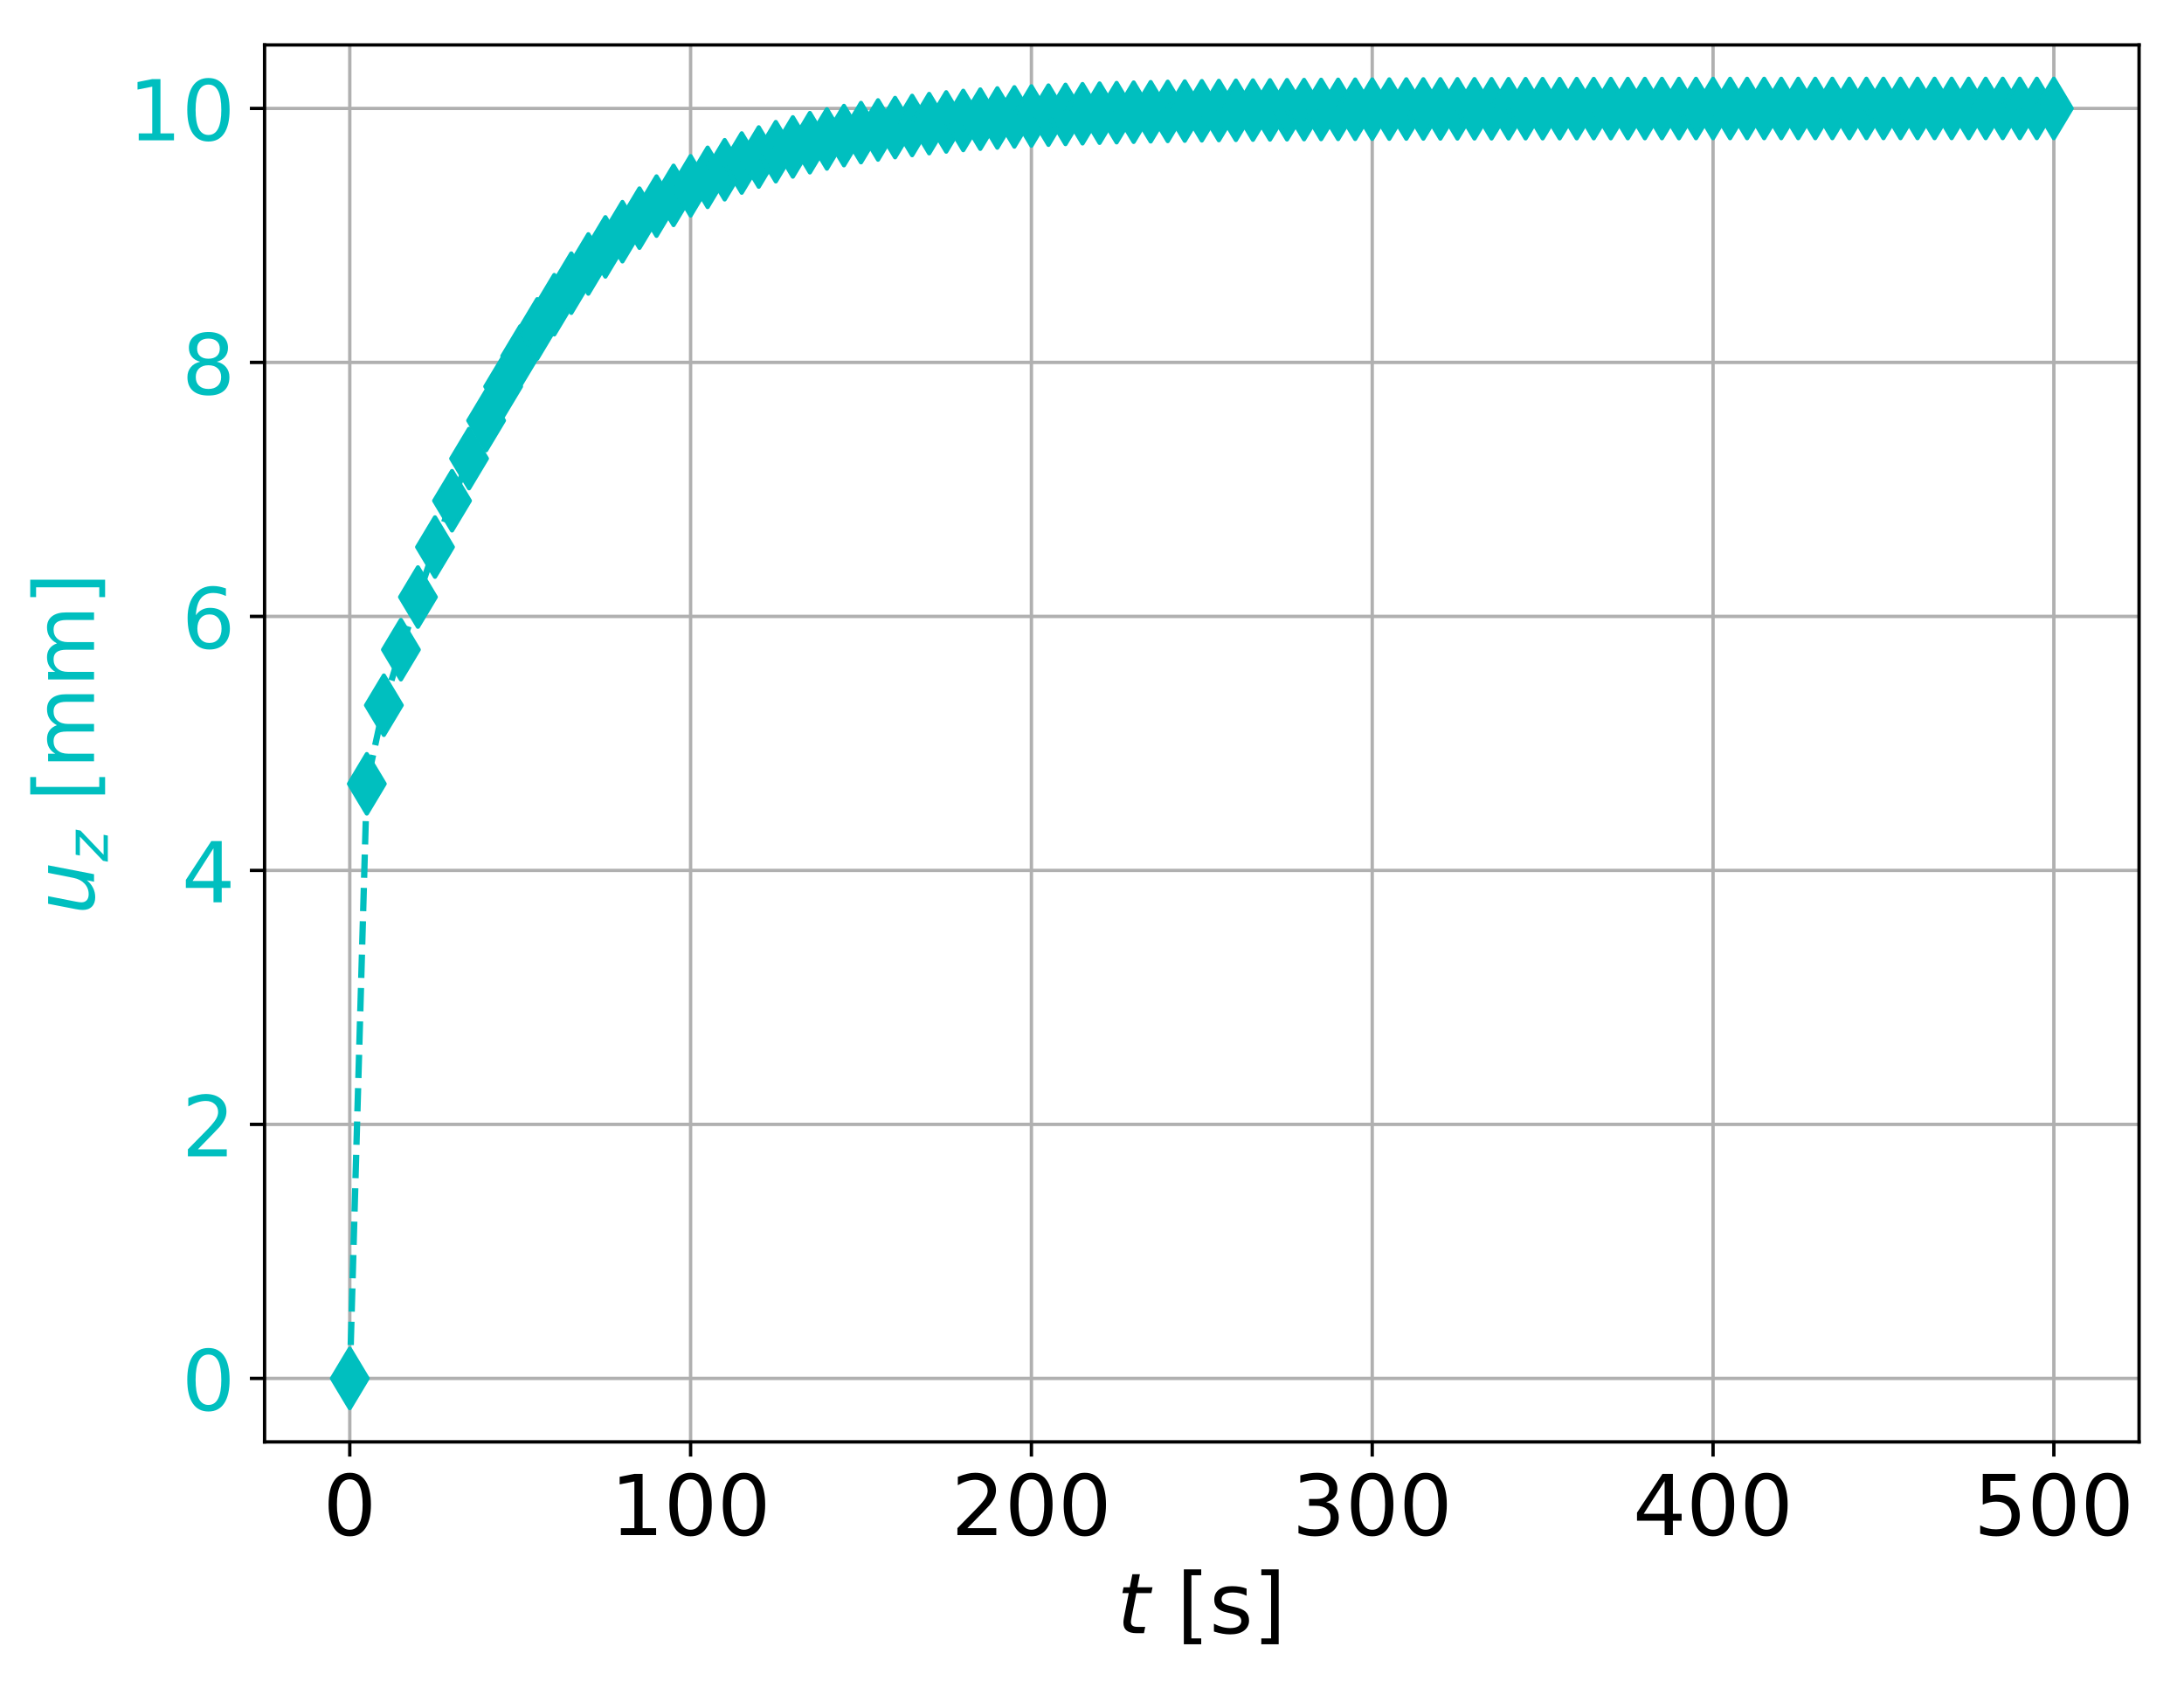<?xml version="1.0" encoding="utf-8" standalone="no"?>
<!DOCTYPE svg PUBLIC "-//W3C//DTD SVG 1.1//EN"
  "http://www.w3.org/Graphics/SVG/1.1/DTD/svg11.dtd">
<!-- Created with matplotlib (http://matplotlib.org/) -->
<svg height="400.252pt" version="1.1" viewBox="0 0 520.106 400.252" width="520.106pt" xmlns="http://www.w3.org/2000/svg" xmlns:xlink="http://www.w3.org/1999/xlink">
 <defs>
  <style type="text/css">
*{stroke-linecap:butt;stroke-linejoin:round;}
  </style>
 </defs>
 <g id="figure_1">
  <g id="patch_1">
   <path d="M 0 400.252 
L 520.106 400.252 
L 520.106 0 
L 0 0 
z
" style="fill:#ffffff;"/>
  </g>
  <g id="axes_1">
   <g id="patch_2">
    <path d="M 63.006 343.34 
L 509.406 343.34 
L 509.406 10.7 
L 63.006 10.7 
z
" style="fill:#ffffff;"/>
   </g>
   <g id="matplotlib.axis_1">
    <g id="xtick_1">
     <g id="line2d_1">
      <path clip-path="url(#p9ae7e1a584)" d="M 83.297 343.34 
L 83.297 10.7 
" style="fill:none;stroke:#b0b0b0;stroke-linecap:square;stroke-width:0.8;"/>
     </g>
     <g id="line2d_2">
      <defs>
       <path d="M 0 0 
L 0 3.5 
" id="mab86805f5f" style="stroke:#000000;stroke-width:0.8;"/>
      </defs>
      <g>
       <use style="stroke:#000000;stroke-width:0.8;" x="83.297" xlink:href="#mab86805f5f" y="343.34"/>
      </g>
     </g>
     <g id="text_1">
      <!-- 0 -->
      <defs>
       <path d="M 31.781 66.406 
Q 24.172 66.406 20.328 58.906 
Q 16.5 51.422 16.5 36.375 
Q 16.5 21.391 20.328 13.891 
Q 24.172 6.391 31.781 6.391 
Q 39.453 6.391 43.281 13.891 
Q 47.125 21.391 47.125 36.375 
Q 47.125 51.422 43.281 58.906 
Q 39.453 66.406 31.781 66.406 
z
M 31.781 74.219 
Q 44.047 74.219 50.516 64.516 
Q 56.984 54.828 56.984 36.375 
Q 56.984 17.969 50.516 8.266 
Q 44.047 -1.422 31.781 -1.422 
Q 19.531 -1.422 13.062 8.266 
Q 6.594 17.969 6.594 36.375 
Q 6.594 54.828 13.062 64.516 
Q 19.531 74.219 31.781 74.219 
z
" id="DejaVuSans-30"/>
      </defs>
      <g transform="translate(76.935 365.537)scale(0.2 -0.2)">
       <use xlink:href="#DejaVuSans-30"/>
      </g>
     </g>
    </g>
    <g id="xtick_2">
     <g id="line2d_3">
      <path clip-path="url(#p9ae7e1a584)" d="M 164.461 343.34 
L 164.461 10.7 
" style="fill:none;stroke:#b0b0b0;stroke-linecap:square;stroke-width:0.8;"/>
     </g>
     <g id="line2d_4">
      <g>
       <use style="stroke:#000000;stroke-width:0.8;" x="164.461" xlink:href="#mab86805f5f" y="343.34"/>
      </g>
     </g>
     <g id="text_2">
      <!-- 100 -->
      <defs>
       <path d="M 12.406 8.297 
L 28.516 8.297 
L 28.516 63.922 
L 10.984 60.406 
L 10.984 69.391 
L 28.422 72.906 
L 38.281 72.906 
L 38.281 8.297 
L 54.391 8.297 
L 54.391 0 
L 12.406 0 
z
" id="DejaVuSans-31"/>
      </defs>
      <g transform="translate(145.373 365.537)scale(0.2 -0.2)">
       <use xlink:href="#DejaVuSans-31"/>
       <use x="63.623" xlink:href="#DejaVuSans-30"/>
       <use x="127.246" xlink:href="#DejaVuSans-30"/>
      </g>
     </g>
    </g>
    <g id="xtick_3">
     <g id="line2d_5">
      <path clip-path="url(#p9ae7e1a584)" d="M 245.624 343.34 
L 245.624 10.7 
" style="fill:none;stroke:#b0b0b0;stroke-linecap:square;stroke-width:0.8;"/>
     </g>
     <g id="line2d_6">
      <g>
       <use style="stroke:#000000;stroke-width:0.8;" x="245.624" xlink:href="#mab86805f5f" y="343.34"/>
      </g>
     </g>
     <g id="text_3">
      <!-- 200 -->
      <defs>
       <path d="M 19.188 8.297 
L 53.609 8.297 
L 53.609 0 
L 7.328 0 
L 7.328 8.297 
Q 12.938 14.109 22.625 23.891 
Q 32.328 33.688 34.812 36.531 
Q 39.547 41.844 41.422 45.531 
Q 43.312 49.219 43.312 52.781 
Q 43.312 58.594 39.234 62.25 
Q 35.156 65.922 28.609 65.922 
Q 23.969 65.922 18.812 64.312 
Q 13.672 62.703 7.812 59.422 
L 7.812 69.391 
Q 13.766 71.781 18.938 73 
Q 24.125 74.219 28.422 74.219 
Q 39.75 74.219 46.484 68.547 
Q 53.219 62.891 53.219 53.422 
Q 53.219 48.922 51.531 44.891 
Q 49.859 40.875 45.406 35.406 
Q 44.188 33.984 37.641 27.219 
Q 31.109 20.453 19.188 8.297 
z
" id="DejaVuSans-32"/>
      </defs>
      <g transform="translate(226.537 365.537)scale(0.2 -0.2)">
       <use xlink:href="#DejaVuSans-32"/>
       <use x="63.623" xlink:href="#DejaVuSans-30"/>
       <use x="127.246" xlink:href="#DejaVuSans-30"/>
      </g>
     </g>
    </g>
    <g id="xtick_4">
     <g id="line2d_7">
      <path clip-path="url(#p9ae7e1a584)" d="M 326.788 343.34 
L 326.788 10.7 
" style="fill:none;stroke:#b0b0b0;stroke-linecap:square;stroke-width:0.8;"/>
     </g>
     <g id="line2d_8">
      <g>
       <use style="stroke:#000000;stroke-width:0.8;" x="326.788" xlink:href="#mab86805f5f" y="343.34"/>
      </g>
     </g>
     <g id="text_4">
      <!-- 300 -->
      <defs>
       <path d="M 40.578 39.312 
Q 47.656 37.797 51.625 33 
Q 55.609 28.219 55.609 21.188 
Q 55.609 10.406 48.188 4.484 
Q 40.766 -1.422 27.094 -1.422 
Q 22.516 -1.422 17.656 -0.516 
Q 12.797 0.391 7.625 2.203 
L 7.625 11.719 
Q 11.719 9.328 16.594 8.109 
Q 21.484 6.891 26.812 6.891 
Q 36.078 6.891 40.938 10.547 
Q 45.797 14.203 45.797 21.188 
Q 45.797 27.641 41.281 31.266 
Q 36.766 34.906 28.719 34.906 
L 20.219 34.906 
L 20.219 43.016 
L 29.109 43.016 
Q 36.375 43.016 40.234 45.922 
Q 44.094 48.828 44.094 54.297 
Q 44.094 59.906 40.109 62.906 
Q 36.141 65.922 28.719 65.922 
Q 24.656 65.922 20.016 65.031 
Q 15.375 64.156 9.812 62.312 
L 9.812 71.094 
Q 15.438 72.656 20.344 73.438 
Q 25.25 74.219 29.594 74.219 
Q 40.828 74.219 47.359 69.109 
Q 53.906 64.016 53.906 55.328 
Q 53.906 49.266 50.438 45.094 
Q 46.969 40.922 40.578 39.312 
z
" id="DejaVuSans-33"/>
      </defs>
      <g transform="translate(307.701 365.537)scale(0.2 -0.2)">
       <use xlink:href="#DejaVuSans-33"/>
       <use x="63.623" xlink:href="#DejaVuSans-30"/>
       <use x="127.246" xlink:href="#DejaVuSans-30"/>
      </g>
     </g>
    </g>
    <g id="xtick_5">
     <g id="line2d_9">
      <path clip-path="url(#p9ae7e1a584)" d="M 407.952 343.34 
L 407.952 10.7 
" style="fill:none;stroke:#b0b0b0;stroke-linecap:square;stroke-width:0.8;"/>
     </g>
     <g id="line2d_10">
      <g>
       <use style="stroke:#000000;stroke-width:0.8;" x="407.952" xlink:href="#mab86805f5f" y="343.34"/>
      </g>
     </g>
     <g id="text_5">
      <!-- 400 -->
      <defs>
       <path d="M 37.797 64.312 
L 12.891 25.391 
L 37.797 25.391 
z
M 35.203 72.906 
L 47.609 72.906 
L 47.609 25.391 
L 58.016 25.391 
L 58.016 17.188 
L 47.609 17.188 
L 47.609 0 
L 37.797 0 
L 37.797 17.188 
L 4.891 17.188 
L 4.891 26.703 
z
" id="DejaVuSans-34"/>
      </defs>
      <g transform="translate(388.864 365.537)scale(0.2 -0.2)">
       <use xlink:href="#DejaVuSans-34"/>
       <use x="63.623" xlink:href="#DejaVuSans-30"/>
       <use x="127.246" xlink:href="#DejaVuSans-30"/>
      </g>
     </g>
    </g>
    <g id="xtick_6">
     <g id="line2d_11">
      <path clip-path="url(#p9ae7e1a584)" d="M 489.115 343.34 
L 489.115 10.7 
" style="fill:none;stroke:#b0b0b0;stroke-linecap:square;stroke-width:0.8;"/>
     </g>
     <g id="line2d_12">
      <g>
       <use style="stroke:#000000;stroke-width:0.8;" x="489.115" xlink:href="#mab86805f5f" y="343.34"/>
      </g>
     </g>
     <g id="text_6">
      <!-- 500 -->
      <defs>
       <path d="M 10.797 72.906 
L 49.516 72.906 
L 49.516 64.594 
L 19.828 64.594 
L 19.828 46.734 
Q 21.969 47.469 24.109 47.828 
Q 26.266 48.188 28.422 48.188 
Q 40.625 48.188 47.75 41.5 
Q 54.891 34.812 54.891 23.391 
Q 54.891 11.625 47.562 5.094 
Q 40.234 -1.422 26.906 -1.422 
Q 22.312 -1.422 17.547 -0.641 
Q 12.797 0.141 7.719 1.703 
L 7.719 11.625 
Q 12.109 9.234 16.797 8.062 
Q 21.484 6.891 26.703 6.891 
Q 35.156 6.891 40.078 11.328 
Q 45.016 15.766 45.016 23.391 
Q 45.016 31 40.078 35.438 
Q 35.156 39.891 26.703 39.891 
Q 22.75 39.891 18.812 39.016 
Q 14.891 38.141 10.797 36.281 
z
" id="DejaVuSans-35"/>
      </defs>
      <g transform="translate(470.028 365.537)scale(0.2 -0.2)">
       <use xlink:href="#DejaVuSans-35"/>
       <use x="63.623" xlink:href="#DejaVuSans-30"/>
       <use x="127.246" xlink:href="#DejaVuSans-30"/>
      </g>
     </g>
    </g>
    <g id="text_7">
     <!-- $t$ [s] -->
     <defs>
      <path d="M 42.281 54.688 
L 40.922 47.703 
L 23 47.703 
L 17.188 18.016 
Q 16.891 16.359 16.75 15.234 
Q 16.609 14.109 16.609 13.484 
Q 16.609 10.359 18.484 8.938 
Q 20.359 7.516 24.516 7.516 
L 33.594 7.516 
L 32.078 0 
L 23.484 0 
Q 15.484 0 11.547 3.125 
Q 7.625 6.25 7.625 12.594 
Q 7.625 13.719 7.766 15.062 
Q 7.906 16.406 8.203 18.016 
L 14.016 47.703 
L 6.391 47.703 
L 7.812 54.688 
L 15.281 54.688 
L 18.312 70.219 
L 27.297 70.219 
L 24.312 54.688 
z
" id="DejaVuSans-Oblique-74"/>
      <path id="DejaVuSans-20"/>
      <path d="M 8.594 75.984 
L 29.297 75.984 
L 29.297 69 
L 17.578 69 
L 17.578 -6.203 
L 29.297 -6.203 
L 29.297 -13.188 
L 8.594 -13.188 
z
" id="DejaVuSans-5b"/>
      <path d="M 44.281 53.078 
L 44.281 44.578 
Q 40.484 46.531 36.375 47.5 
Q 32.281 48.484 27.875 48.484 
Q 21.188 48.484 17.844 46.438 
Q 14.5 44.391 14.5 40.281 
Q 14.5 37.156 16.891 35.375 
Q 19.281 33.594 26.516 31.984 
L 29.594 31.297 
Q 39.156 29.25 43.188 25.516 
Q 47.219 21.781 47.219 15.094 
Q 47.219 7.469 41.188 3.016 
Q 35.156 -1.422 24.609 -1.422 
Q 20.219 -1.422 15.453 -0.562 
Q 10.688 0.297 5.422 2 
L 5.422 11.281 
Q 10.406 8.688 15.234 7.391 
Q 20.062 6.109 24.812 6.109 
Q 31.156 6.109 34.562 8.281 
Q 37.984 10.453 37.984 14.406 
Q 37.984 18.062 35.516 20.016 
Q 33.062 21.969 24.703 23.781 
L 21.578 24.516 
Q 13.234 26.266 9.516 29.906 
Q 5.812 33.547 5.812 39.891 
Q 5.812 47.609 11.281 51.797 
Q 16.75 56 26.812 56 
Q 31.781 56 36.172 55.266 
Q 40.578 54.547 44.281 53.078 
z
" id="DejaVuSans-73"/>
      <path d="M 30.422 75.984 
L 30.422 -13.188 
L 9.719 -13.188 
L 9.719 -6.203 
L 21.391 -6.203 
L 21.391 69 
L 9.719 69 
L 9.719 75.984 
z
" id="DejaVuSans-5d"/>
     </defs>
     <g transform="translate(266.006 388.893)scale(0.2 -0.2)">
      <use transform="translate(0 0.016)" xlink:href="#DejaVuSans-Oblique-74"/>
      <use transform="translate(39.209 0.016)" xlink:href="#DejaVuSans-20"/>
      <use transform="translate(70.996 0.016)" xlink:href="#DejaVuSans-5b"/>
      <use transform="translate(110.01 0.016)" xlink:href="#DejaVuSans-73"/>
      <use transform="translate(162.109 0.016)" xlink:href="#DejaVuSans-5d"/>
     </g>
    </g>
   </g>
   <g id="matplotlib.axis_2">
    <g id="ytick_1">
     <g id="line2d_13">
      <path clip-path="url(#p9ae7e1a584)" d="M 63.006 328.22 
L 509.406 328.22 
" style="fill:none;stroke:#b0b0b0;stroke-linecap:square;stroke-width:0.8;"/>
     </g>
     <g id="line2d_14">
      <defs>
       <path d="M 0 0 
L -3.5 0 
" id="m8496d1f461" style="stroke:#000000;stroke-width:0.8;"/>
      </defs>
      <g>
       <use style="stroke:#000000;stroke-width:0.8;" x="63.006" xlink:href="#m8496d1f461" y="328.22"/>
      </g>
     </g>
     <g id="text_8">
      <!-- 0 -->
      <g style="fill:#00bfbf;" transform="translate(43.281 335.818)scale(0.2 -0.2)">
       <use xlink:href="#DejaVuSans-30"/>
      </g>
     </g>
    </g>
    <g id="ytick_2">
     <g id="line2d_15">
      <path clip-path="url(#p9ae7e1a584)" d="M 63.006 267.74 
L 509.406 267.74 
" style="fill:none;stroke:#b0b0b0;stroke-linecap:square;stroke-width:0.8;"/>
     </g>
     <g id="line2d_16">
      <g>
       <use style="stroke:#000000;stroke-width:0.8;" x="63.006" xlink:href="#m8496d1f461" y="267.74"/>
      </g>
     </g>
     <g id="text_9">
      <!-- 2 -->
      <g style="fill:#00bfbf;" transform="translate(43.281 275.338)scale(0.2 -0.2)">
       <use xlink:href="#DejaVuSans-32"/>
      </g>
     </g>
    </g>
    <g id="ytick_3">
     <g id="line2d_17">
      <path clip-path="url(#p9ae7e1a584)" d="M 63.006 207.259 
L 509.406 207.259 
" style="fill:none;stroke:#b0b0b0;stroke-linecap:square;stroke-width:0.8;"/>
     </g>
     <g id="line2d_18">
      <g>
       <use style="stroke:#000000;stroke-width:0.8;" x="63.006" xlink:href="#m8496d1f461" y="207.259"/>
      </g>
     </g>
     <g id="text_10">
      <!-- 4 -->
      <g style="fill:#00bfbf;" transform="translate(43.281 214.858)scale(0.2 -0.2)">
       <use xlink:href="#DejaVuSans-34"/>
      </g>
     </g>
    </g>
    <g id="ytick_4">
     <g id="line2d_19">
      <path clip-path="url(#p9ae7e1a584)" d="M 63.006 146.779 
L 509.406 146.779 
" style="fill:none;stroke:#b0b0b0;stroke-linecap:square;stroke-width:0.8;"/>
     </g>
     <g id="line2d_20">
      <g>
       <use style="stroke:#000000;stroke-width:0.8;" x="63.006" xlink:href="#m8496d1f461" y="146.779"/>
      </g>
     </g>
     <g id="text_11">
      <!-- 6 -->
      <defs>
       <path d="M 33.016 40.375 
Q 26.375 40.375 22.484 35.828 
Q 18.609 31.297 18.609 23.391 
Q 18.609 15.531 22.484 10.953 
Q 26.375 6.391 33.016 6.391 
Q 39.656 6.391 43.531 10.953 
Q 47.406 15.531 47.406 23.391 
Q 47.406 31.297 43.531 35.828 
Q 39.656 40.375 33.016 40.375 
z
M 52.594 71.297 
L 52.594 62.312 
Q 48.875 64.062 45.094 64.984 
Q 41.312 65.922 37.594 65.922 
Q 27.828 65.922 22.672 59.328 
Q 17.531 52.734 16.797 39.406 
Q 19.672 43.656 24.016 45.922 
Q 28.375 48.188 33.594 48.188 
Q 44.578 48.188 50.953 41.516 
Q 57.328 34.859 57.328 23.391 
Q 57.328 12.156 50.688 5.359 
Q 44.047 -1.422 33.016 -1.422 
Q 20.359 -1.422 13.672 8.266 
Q 6.984 17.969 6.984 36.375 
Q 6.984 53.656 15.188 63.938 
Q 23.391 74.219 37.203 74.219 
Q 40.922 74.219 44.703 73.484 
Q 48.484 72.75 52.594 71.297 
z
" id="DejaVuSans-36"/>
      </defs>
      <g style="fill:#00bfbf;" transform="translate(43.281 154.377)scale(0.2 -0.2)">
       <use xlink:href="#DejaVuSans-36"/>
      </g>
     </g>
    </g>
    <g id="ytick_5">
     <g id="line2d_21">
      <path clip-path="url(#p9ae7e1a584)" d="M 63.006 86.299 
L 509.406 86.299 
" style="fill:none;stroke:#b0b0b0;stroke-linecap:square;stroke-width:0.8;"/>
     </g>
     <g id="line2d_22">
      <g>
       <use style="stroke:#000000;stroke-width:0.8;" x="63.006" xlink:href="#m8496d1f461" y="86.299"/>
      </g>
     </g>
     <g id="text_12">
      <!-- 8 -->
      <defs>
       <path d="M 31.781 34.625 
Q 24.75 34.625 20.719 30.859 
Q 16.703 27.094 16.703 20.516 
Q 16.703 13.922 20.719 10.156 
Q 24.75 6.391 31.781 6.391 
Q 38.812 6.391 42.859 10.172 
Q 46.922 13.969 46.922 20.516 
Q 46.922 27.094 42.891 30.859 
Q 38.875 34.625 31.781 34.625 
z
M 21.922 38.812 
Q 15.578 40.375 12.031 44.719 
Q 8.5 49.078 8.5 55.328 
Q 8.5 64.062 14.719 69.141 
Q 20.953 74.219 31.781 74.219 
Q 42.672 74.219 48.875 69.141 
Q 55.078 64.062 55.078 55.328 
Q 55.078 49.078 51.531 44.719 
Q 48 40.375 41.703 38.812 
Q 48.828 37.156 52.797 32.312 
Q 56.781 27.484 56.781 20.516 
Q 56.781 9.906 50.312 4.234 
Q 43.844 -1.422 31.781 -1.422 
Q 19.734 -1.422 13.25 4.234 
Q 6.781 9.906 6.781 20.516 
Q 6.781 27.484 10.781 32.312 
Q 14.797 37.156 21.922 38.812 
z
M 18.312 54.391 
Q 18.312 48.734 21.844 45.562 
Q 25.391 42.391 31.781 42.391 
Q 38.141 42.391 41.719 45.562 
Q 45.312 48.734 45.312 54.391 
Q 45.312 60.062 41.719 63.234 
Q 38.141 66.406 31.781 66.406 
Q 25.391 66.406 21.844 63.234 
Q 18.312 60.062 18.312 54.391 
z
" id="DejaVuSans-38"/>
      </defs>
      <g style="fill:#00bfbf;" transform="translate(43.281 93.897)scale(0.2 -0.2)">
       <use xlink:href="#DejaVuSans-38"/>
      </g>
     </g>
    </g>
    <g id="ytick_6">
     <g id="line2d_23">
      <path clip-path="url(#p9ae7e1a584)" d="M 63.006 25.818 
L 509.406 25.818 
" style="fill:none;stroke:#b0b0b0;stroke-linecap:square;stroke-width:0.8;"/>
     </g>
     <g id="line2d_24">
      <g>
       <use style="stroke:#000000;stroke-width:0.8;" x="63.006" xlink:href="#m8496d1f461" y="25.818"/>
      </g>
     </g>
     <g id="text_13">
      <!-- 10 -->
      <g style="fill:#00bfbf;" transform="translate(30.556 33.417)scale(0.2 -0.2)">
       <use xlink:href="#DejaVuSans-31"/>
       <use x="63.623" xlink:href="#DejaVuSans-30"/>
      </g>
     </g>
    </g>
    <g id="text_14">
     <!-- $u_z$ [mm] -->
     <defs>
      <path d="M 6.688 21.688 
L 13.094 54.688 
L 22.125 54.688 
L 15.719 22.016 
Q 15.234 19.625 15.016 17.922 
Q 14.797 16.219 14.797 15.094 
Q 14.797 10.938 17.328 8.656 
Q 19.875 6.391 24.516 6.391 
Q 31.734 6.391 37 11.266 
Q 42.281 16.156 43.891 24.422 
L 49.906 54.688 
L 58.891 54.688 
L 48.297 0 
L 39.312 0 
L 41.109 8.594 
Q 37.312 3.812 32.062 1.188 
Q 26.812 -1.422 20.906 -1.422 
Q 13.719 -1.422 9.719 2.516 
Q 5.719 6.453 5.719 13.484 
Q 5.719 14.938 5.953 17.141 
Q 6.203 19.344 6.688 21.688 
z
" id="DejaVuSans-Oblique-75"/>
      <path d="M 11.625 54.688 
L 54.297 54.688 
L 52.688 46.484 
L 11.531 7.172 
L 45.516 7.172 
L 44.094 0 
L -0.297 0 
L 1.312 8.203 
L 42.484 47.516 
L 10.203 47.516 
z
" id="DejaVuSans-Oblique-7a"/>
      <path d="M 52 44.188 
Q 55.375 50.25 60.062 53.125 
Q 64.75 56 71.094 56 
Q 79.641 56 84.281 50.016 
Q 88.922 44.047 88.922 33.016 
L 88.922 0 
L 79.891 0 
L 79.891 32.719 
Q 79.891 40.578 77.094 44.375 
Q 74.312 48.188 68.609 48.188 
Q 61.625 48.188 57.562 43.547 
Q 53.516 38.922 53.516 30.906 
L 53.516 0 
L 44.484 0 
L 44.484 32.719 
Q 44.484 40.625 41.703 44.406 
Q 38.922 48.188 33.109 48.188 
Q 26.219 48.188 22.156 43.531 
Q 18.109 38.875 18.109 30.906 
L 18.109 0 
L 9.078 0 
L 9.078 54.688 
L 18.109 54.688 
L 18.109 46.188 
Q 21.188 51.219 25.484 53.609 
Q 29.781 56 35.688 56 
Q 41.656 56 45.828 52.969 
Q 50 49.953 52 44.188 
z
" id="DejaVuSans-6d"/>
     </defs>
     <g style="fill:#00bfbf;" transform="translate(22.397 217.82)rotate(-90)scale(0.2 -0.2)">
      <use transform="translate(0 0.016)" xlink:href="#DejaVuSans-Oblique-75"/>
      <use transform="translate(63.379 -16.391)scale(0.7)" xlink:href="#DejaVuSans-Oblique-7a"/>
      <use transform="translate(102.856 0.016)" xlink:href="#DejaVuSans-20"/>
      <use transform="translate(134.644 0.016)" xlink:href="#DejaVuSans-5b"/>
      <use transform="translate(173.657 0.016)" xlink:href="#DejaVuSans-6d"/>
      <use transform="translate(271.069 0.016)" xlink:href="#DejaVuSans-6d"/>
      <use transform="translate(368.481 0.016)" xlink:href="#DejaVuSans-5d"/>
     </g>
    </g>
   </g>
   <g id="line2d_25">
    <path clip-path="url(#p9ae7e1a584)" d="M 83.297 328.22 
L 87.355 186.642 
L 91.414 167.928 
L 95.472 154.701 
L 99.53 142.165 
L 103.588 130.264 
L 107.646 119.234 
L 111.704 109.19 
L 115.763 100.138 
L 119.821 92.025 
L 123.879 84.778 
L 127.937 78.314 
L 131.995 72.554 
L 136.054 67.424 
L 140.112 62.855 
L 144.17 58.788 
L 148.228 55.168 
L 152.286 51.945 
L 156.344 49.075 
L 160.403 46.521 
L 164.461 44.248 
L 168.519 42.224 
L 172.577 40.422 
L 176.635 38.818 
L 180.694 37.39 
L 184.752 36.119 
L 188.81 34.988 
L 192.868 33.981 
L 196.926 33.085 
L 200.984 32.287 
L 205.043 31.576 
L 209.101 30.944 
L 213.159 30.381 
L 217.217 29.88 
L 221.275 29.434 
L 225.334 29.037 
L 229.392 28.683 
L 233.45 28.369 
L 237.508 28.089 
L 241.566 27.839 
L 245.624 27.617 
L 249.683 27.42 
L 253.741 27.244 
L 257.799 27.087 
L 261.857 26.948 
L 265.915 26.824 
L 269.974 26.713 
L 274.032 26.615 
L 278.09 26.528 
L 282.148 26.45 
L 286.206 26.38 
L 290.264 26.319 
L 294.323 26.264 
L 298.381 26.215 
L 302.439 26.171 
L 306.497 26.132 
L 310.555 26.098 
L 314.614 26.067 
L 318.672 26.04 
L 322.73 26.016 
L 326.788 25.994 
L 330.846 25.975 
L 334.904 25.957 
L 338.963 25.942 
L 343.021 25.929 
L 347.079 25.916 
L 351.137 25.906 
L 355.195 25.896 
L 359.254 25.888 
L 363.312 25.88 
L 367.37 25.873 
L 371.428 25.867 
L 375.486 25.862 
L 379.544 25.857 
L 383.603 25.853 
L 387.661 25.849 
L 391.719 25.846 
L 395.777 25.843 
L 399.835 25.84 
L 403.894 25.838 
L 407.952 25.835 
L 412.01 25.834 
L 416.068 25.832 
L 420.126 25.83 
L 424.184 25.829 
L 428.243 25.828 
L 432.301 25.827 
L 436.359 25.826 
L 440.417 25.825 
L 444.475 25.824 
L 448.534 25.824 
L 452.592 25.823 
L 456.65 25.823 
L 460.708 25.822 
L 464.766 25.822 
L 468.824 25.821 
L 472.883 25.821 
L 476.941 25.821 
L 480.999 25.82 
L 485.057 25.82 
L 489.115 25.82 
" style="fill:none;stroke:#00bfbf;stroke-dasharray:5.55,2.4;stroke-dashoffset:0;stroke-width:1.5;"/>
    <defs>
     <path d="M -0 7.071 
L 4.243 0 
L 0 -7.071 
L -4.243 0 
z
" id="m28fcce7faa" style="stroke:#00bfbf;stroke-linejoin:miter;"/>
    </defs>
    <g clip-path="url(#p9ae7e1a584)">
     <use style="fill:#00bfbf;stroke:#00bfbf;stroke-linejoin:miter;" x="83.297" xlink:href="#m28fcce7faa" y="328.22"/>
     <use style="fill:#00bfbf;stroke:#00bfbf;stroke-linejoin:miter;" x="87.355" xlink:href="#m28fcce7faa" y="186.642"/>
     <use style="fill:#00bfbf;stroke:#00bfbf;stroke-linejoin:miter;" x="91.414" xlink:href="#m28fcce7faa" y="167.928"/>
     <use style="fill:#00bfbf;stroke:#00bfbf;stroke-linejoin:miter;" x="95.472" xlink:href="#m28fcce7faa" y="154.701"/>
     <use style="fill:#00bfbf;stroke:#00bfbf;stroke-linejoin:miter;" x="99.53" xlink:href="#m28fcce7faa" y="142.165"/>
     <use style="fill:#00bfbf;stroke:#00bfbf;stroke-linejoin:miter;" x="103.588" xlink:href="#m28fcce7faa" y="130.264"/>
     <use style="fill:#00bfbf;stroke:#00bfbf;stroke-linejoin:miter;" x="107.646" xlink:href="#m28fcce7faa" y="119.234"/>
     <use style="fill:#00bfbf;stroke:#00bfbf;stroke-linejoin:miter;" x="111.704" xlink:href="#m28fcce7faa" y="109.19"/>
     <use style="fill:#00bfbf;stroke:#00bfbf;stroke-linejoin:miter;" x="115.763" xlink:href="#m28fcce7faa" y="100.138"/>
     <use style="fill:#00bfbf;stroke:#00bfbf;stroke-linejoin:miter;" x="119.821" xlink:href="#m28fcce7faa" y="92.025"/>
     <use style="fill:#00bfbf;stroke:#00bfbf;stroke-linejoin:miter;" x="123.879" xlink:href="#m28fcce7faa" y="84.778"/>
     <use style="fill:#00bfbf;stroke:#00bfbf;stroke-linejoin:miter;" x="127.937" xlink:href="#m28fcce7faa" y="78.314"/>
     <use style="fill:#00bfbf;stroke:#00bfbf;stroke-linejoin:miter;" x="131.995" xlink:href="#m28fcce7faa" y="72.554"/>
     <use style="fill:#00bfbf;stroke:#00bfbf;stroke-linejoin:miter;" x="136.054" xlink:href="#m28fcce7faa" y="67.424"/>
     <use style="fill:#00bfbf;stroke:#00bfbf;stroke-linejoin:miter;" x="140.112" xlink:href="#m28fcce7faa" y="62.855"/>
     <use style="fill:#00bfbf;stroke:#00bfbf;stroke-linejoin:miter;" x="144.17" xlink:href="#m28fcce7faa" y="58.788"/>
     <use style="fill:#00bfbf;stroke:#00bfbf;stroke-linejoin:miter;" x="148.228" xlink:href="#m28fcce7faa" y="55.168"/>
     <use style="fill:#00bfbf;stroke:#00bfbf;stroke-linejoin:miter;" x="152.286" xlink:href="#m28fcce7faa" y="51.945"/>
     <use style="fill:#00bfbf;stroke:#00bfbf;stroke-linejoin:miter;" x="156.344" xlink:href="#m28fcce7faa" y="49.075"/>
     <use style="fill:#00bfbf;stroke:#00bfbf;stroke-linejoin:miter;" x="160.403" xlink:href="#m28fcce7faa" y="46.521"/>
     <use style="fill:#00bfbf;stroke:#00bfbf;stroke-linejoin:miter;" x="164.461" xlink:href="#m28fcce7faa" y="44.248"/>
     <use style="fill:#00bfbf;stroke:#00bfbf;stroke-linejoin:miter;" x="168.519" xlink:href="#m28fcce7faa" y="42.224"/>
     <use style="fill:#00bfbf;stroke:#00bfbf;stroke-linejoin:miter;" x="172.577" xlink:href="#m28fcce7faa" y="40.422"/>
     <use style="fill:#00bfbf;stroke:#00bfbf;stroke-linejoin:miter;" x="176.635" xlink:href="#m28fcce7faa" y="38.818"/>
     <use style="fill:#00bfbf;stroke:#00bfbf;stroke-linejoin:miter;" x="180.694" xlink:href="#m28fcce7faa" y="37.39"/>
     <use style="fill:#00bfbf;stroke:#00bfbf;stroke-linejoin:miter;" x="184.752" xlink:href="#m28fcce7faa" y="36.119"/>
     <use style="fill:#00bfbf;stroke:#00bfbf;stroke-linejoin:miter;" x="188.81" xlink:href="#m28fcce7faa" y="34.988"/>
     <use style="fill:#00bfbf;stroke:#00bfbf;stroke-linejoin:miter;" x="192.868" xlink:href="#m28fcce7faa" y="33.981"/>
     <use style="fill:#00bfbf;stroke:#00bfbf;stroke-linejoin:miter;" x="196.926" xlink:href="#m28fcce7faa" y="33.085"/>
     <use style="fill:#00bfbf;stroke:#00bfbf;stroke-linejoin:miter;" x="200.984" xlink:href="#m28fcce7faa" y="32.287"/>
     <use style="fill:#00bfbf;stroke:#00bfbf;stroke-linejoin:miter;" x="205.043" xlink:href="#m28fcce7faa" y="31.576"/>
     <use style="fill:#00bfbf;stroke:#00bfbf;stroke-linejoin:miter;" x="209.101" xlink:href="#m28fcce7faa" y="30.944"/>
     <use style="fill:#00bfbf;stroke:#00bfbf;stroke-linejoin:miter;" x="213.159" xlink:href="#m28fcce7faa" y="30.381"/>
     <use style="fill:#00bfbf;stroke:#00bfbf;stroke-linejoin:miter;" x="217.217" xlink:href="#m28fcce7faa" y="29.88"/>
     <use style="fill:#00bfbf;stroke:#00bfbf;stroke-linejoin:miter;" x="221.275" xlink:href="#m28fcce7faa" y="29.434"/>
     <use style="fill:#00bfbf;stroke:#00bfbf;stroke-linejoin:miter;" x="225.334" xlink:href="#m28fcce7faa" y="29.037"/>
     <use style="fill:#00bfbf;stroke:#00bfbf;stroke-linejoin:miter;" x="229.392" xlink:href="#m28fcce7faa" y="28.683"/>
     <use style="fill:#00bfbf;stroke:#00bfbf;stroke-linejoin:miter;" x="233.45" xlink:href="#m28fcce7faa" y="28.369"/>
     <use style="fill:#00bfbf;stroke:#00bfbf;stroke-linejoin:miter;" x="237.508" xlink:href="#m28fcce7faa" y="28.089"/>
     <use style="fill:#00bfbf;stroke:#00bfbf;stroke-linejoin:miter;" x="241.566" xlink:href="#m28fcce7faa" y="27.839"/>
     <use style="fill:#00bfbf;stroke:#00bfbf;stroke-linejoin:miter;" x="245.624" xlink:href="#m28fcce7faa" y="27.617"/>
     <use style="fill:#00bfbf;stroke:#00bfbf;stroke-linejoin:miter;" x="249.683" xlink:href="#m28fcce7faa" y="27.42"/>
     <use style="fill:#00bfbf;stroke:#00bfbf;stroke-linejoin:miter;" x="253.741" xlink:href="#m28fcce7faa" y="27.244"/>
     <use style="fill:#00bfbf;stroke:#00bfbf;stroke-linejoin:miter;" x="257.799" xlink:href="#m28fcce7faa" y="27.087"/>
     <use style="fill:#00bfbf;stroke:#00bfbf;stroke-linejoin:miter;" x="261.857" xlink:href="#m28fcce7faa" y="26.948"/>
     <use style="fill:#00bfbf;stroke:#00bfbf;stroke-linejoin:miter;" x="265.915" xlink:href="#m28fcce7faa" y="26.824"/>
     <use style="fill:#00bfbf;stroke:#00bfbf;stroke-linejoin:miter;" x="269.974" xlink:href="#m28fcce7faa" y="26.713"/>
     <use style="fill:#00bfbf;stroke:#00bfbf;stroke-linejoin:miter;" x="274.032" xlink:href="#m28fcce7faa" y="26.615"/>
     <use style="fill:#00bfbf;stroke:#00bfbf;stroke-linejoin:miter;" x="278.09" xlink:href="#m28fcce7faa" y="26.528"/>
     <use style="fill:#00bfbf;stroke:#00bfbf;stroke-linejoin:miter;" x="282.148" xlink:href="#m28fcce7faa" y="26.45"/>
     <use style="fill:#00bfbf;stroke:#00bfbf;stroke-linejoin:miter;" x="286.206" xlink:href="#m28fcce7faa" y="26.38"/>
     <use style="fill:#00bfbf;stroke:#00bfbf;stroke-linejoin:miter;" x="290.264" xlink:href="#m28fcce7faa" y="26.319"/>
     <use style="fill:#00bfbf;stroke:#00bfbf;stroke-linejoin:miter;" x="294.323" xlink:href="#m28fcce7faa" y="26.264"/>
     <use style="fill:#00bfbf;stroke:#00bfbf;stroke-linejoin:miter;" x="298.381" xlink:href="#m28fcce7faa" y="26.215"/>
     <use style="fill:#00bfbf;stroke:#00bfbf;stroke-linejoin:miter;" x="302.439" xlink:href="#m28fcce7faa" y="26.171"/>
     <use style="fill:#00bfbf;stroke:#00bfbf;stroke-linejoin:miter;" x="306.497" xlink:href="#m28fcce7faa" y="26.132"/>
     <use style="fill:#00bfbf;stroke:#00bfbf;stroke-linejoin:miter;" x="310.555" xlink:href="#m28fcce7faa" y="26.098"/>
     <use style="fill:#00bfbf;stroke:#00bfbf;stroke-linejoin:miter;" x="314.614" xlink:href="#m28fcce7faa" y="26.067"/>
     <use style="fill:#00bfbf;stroke:#00bfbf;stroke-linejoin:miter;" x="318.672" xlink:href="#m28fcce7faa" y="26.04"/>
     <use style="fill:#00bfbf;stroke:#00bfbf;stroke-linejoin:miter;" x="322.73" xlink:href="#m28fcce7faa" y="26.016"/>
     <use style="fill:#00bfbf;stroke:#00bfbf;stroke-linejoin:miter;" x="326.788" xlink:href="#m28fcce7faa" y="25.994"/>
     <use style="fill:#00bfbf;stroke:#00bfbf;stroke-linejoin:miter;" x="330.846" xlink:href="#m28fcce7faa" y="25.975"/>
     <use style="fill:#00bfbf;stroke:#00bfbf;stroke-linejoin:miter;" x="334.904" xlink:href="#m28fcce7faa" y="25.957"/>
     <use style="fill:#00bfbf;stroke:#00bfbf;stroke-linejoin:miter;" x="338.963" xlink:href="#m28fcce7faa" y="25.942"/>
     <use style="fill:#00bfbf;stroke:#00bfbf;stroke-linejoin:miter;" x="343.021" xlink:href="#m28fcce7faa" y="25.929"/>
     <use style="fill:#00bfbf;stroke:#00bfbf;stroke-linejoin:miter;" x="347.079" xlink:href="#m28fcce7faa" y="25.916"/>
     <use style="fill:#00bfbf;stroke:#00bfbf;stroke-linejoin:miter;" x="351.137" xlink:href="#m28fcce7faa" y="25.906"/>
     <use style="fill:#00bfbf;stroke:#00bfbf;stroke-linejoin:miter;" x="355.195" xlink:href="#m28fcce7faa" y="25.896"/>
     <use style="fill:#00bfbf;stroke:#00bfbf;stroke-linejoin:miter;" x="359.254" xlink:href="#m28fcce7faa" y="25.888"/>
     <use style="fill:#00bfbf;stroke:#00bfbf;stroke-linejoin:miter;" x="363.312" xlink:href="#m28fcce7faa" y="25.88"/>
     <use style="fill:#00bfbf;stroke:#00bfbf;stroke-linejoin:miter;" x="367.37" xlink:href="#m28fcce7faa" y="25.873"/>
     <use style="fill:#00bfbf;stroke:#00bfbf;stroke-linejoin:miter;" x="371.428" xlink:href="#m28fcce7faa" y="25.867"/>
     <use style="fill:#00bfbf;stroke:#00bfbf;stroke-linejoin:miter;" x="375.486" xlink:href="#m28fcce7faa" y="25.862"/>
     <use style="fill:#00bfbf;stroke:#00bfbf;stroke-linejoin:miter;" x="379.544" xlink:href="#m28fcce7faa" y="25.857"/>
     <use style="fill:#00bfbf;stroke:#00bfbf;stroke-linejoin:miter;" x="383.603" xlink:href="#m28fcce7faa" y="25.853"/>
     <use style="fill:#00bfbf;stroke:#00bfbf;stroke-linejoin:miter;" x="387.661" xlink:href="#m28fcce7faa" y="25.849"/>
     <use style="fill:#00bfbf;stroke:#00bfbf;stroke-linejoin:miter;" x="391.719" xlink:href="#m28fcce7faa" y="25.846"/>
     <use style="fill:#00bfbf;stroke:#00bfbf;stroke-linejoin:miter;" x="395.777" xlink:href="#m28fcce7faa" y="25.843"/>
     <use style="fill:#00bfbf;stroke:#00bfbf;stroke-linejoin:miter;" x="399.835" xlink:href="#m28fcce7faa" y="25.84"/>
     <use style="fill:#00bfbf;stroke:#00bfbf;stroke-linejoin:miter;" x="403.894" xlink:href="#m28fcce7faa" y="25.838"/>
     <use style="fill:#00bfbf;stroke:#00bfbf;stroke-linejoin:miter;" x="407.952" xlink:href="#m28fcce7faa" y="25.835"/>
     <use style="fill:#00bfbf;stroke:#00bfbf;stroke-linejoin:miter;" x="412.01" xlink:href="#m28fcce7faa" y="25.834"/>
     <use style="fill:#00bfbf;stroke:#00bfbf;stroke-linejoin:miter;" x="416.068" xlink:href="#m28fcce7faa" y="25.832"/>
     <use style="fill:#00bfbf;stroke:#00bfbf;stroke-linejoin:miter;" x="420.126" xlink:href="#m28fcce7faa" y="25.83"/>
     <use style="fill:#00bfbf;stroke:#00bfbf;stroke-linejoin:miter;" x="424.184" xlink:href="#m28fcce7faa" y="25.829"/>
     <use style="fill:#00bfbf;stroke:#00bfbf;stroke-linejoin:miter;" x="428.243" xlink:href="#m28fcce7faa" y="25.828"/>
     <use style="fill:#00bfbf;stroke:#00bfbf;stroke-linejoin:miter;" x="432.301" xlink:href="#m28fcce7faa" y="25.827"/>
     <use style="fill:#00bfbf;stroke:#00bfbf;stroke-linejoin:miter;" x="436.359" xlink:href="#m28fcce7faa" y="25.826"/>
     <use style="fill:#00bfbf;stroke:#00bfbf;stroke-linejoin:miter;" x="440.417" xlink:href="#m28fcce7faa" y="25.825"/>
     <use style="fill:#00bfbf;stroke:#00bfbf;stroke-linejoin:miter;" x="444.475" xlink:href="#m28fcce7faa" y="25.824"/>
     <use style="fill:#00bfbf;stroke:#00bfbf;stroke-linejoin:miter;" x="448.534" xlink:href="#m28fcce7faa" y="25.824"/>
     <use style="fill:#00bfbf;stroke:#00bfbf;stroke-linejoin:miter;" x="452.592" xlink:href="#m28fcce7faa" y="25.823"/>
     <use style="fill:#00bfbf;stroke:#00bfbf;stroke-linejoin:miter;" x="456.65" xlink:href="#m28fcce7faa" y="25.823"/>
     <use style="fill:#00bfbf;stroke:#00bfbf;stroke-linejoin:miter;" x="460.708" xlink:href="#m28fcce7faa" y="25.822"/>
     <use style="fill:#00bfbf;stroke:#00bfbf;stroke-linejoin:miter;" x="464.766" xlink:href="#m28fcce7faa" y="25.822"/>
     <use style="fill:#00bfbf;stroke:#00bfbf;stroke-linejoin:miter;" x="468.824" xlink:href="#m28fcce7faa" y="25.821"/>
     <use style="fill:#00bfbf;stroke:#00bfbf;stroke-linejoin:miter;" x="472.883" xlink:href="#m28fcce7faa" y="25.821"/>
     <use style="fill:#00bfbf;stroke:#00bfbf;stroke-linejoin:miter;" x="476.941" xlink:href="#m28fcce7faa" y="25.821"/>
     <use style="fill:#00bfbf;stroke:#00bfbf;stroke-linejoin:miter;" x="480.999" xlink:href="#m28fcce7faa" y="25.82"/>
     <use style="fill:#00bfbf;stroke:#00bfbf;stroke-linejoin:miter;" x="485.057" xlink:href="#m28fcce7faa" y="25.82"/>
     <use style="fill:#00bfbf;stroke:#00bfbf;stroke-linejoin:miter;" x="489.115" xlink:href="#m28fcce7faa" y="25.82"/>
    </g>
   </g>
   <g id="patch_3">
    <path d="M 63.006 343.34 
L 63.006 10.7 
" style="fill:none;stroke:#000000;stroke-linecap:square;stroke-linejoin:miter;stroke-width:0.8;"/>
   </g>
   <g id="patch_4">
    <path d="M 509.406 343.34 
L 509.406 10.7 
" style="fill:none;stroke:#000000;stroke-linecap:square;stroke-linejoin:miter;stroke-width:0.8;"/>
   </g>
   <g id="patch_5">
    <path d="M 63.006 343.34 
L 509.406 343.34 
" style="fill:none;stroke:#000000;stroke-linecap:square;stroke-linejoin:miter;stroke-width:0.8;"/>
   </g>
   <g id="patch_6">
    <path d="M 63.006 10.7 
L 509.406 10.7 
" style="fill:none;stroke:#000000;stroke-linecap:square;stroke-linejoin:miter;stroke-width:0.8;"/>
   </g>
  </g>
 </g>
 <defs>
  <clipPath id="p9ae7e1a584">
   <rect height="332.64" width="446.4" x="63.006" y="10.7"/>
  </clipPath>
 </defs>
</svg>
